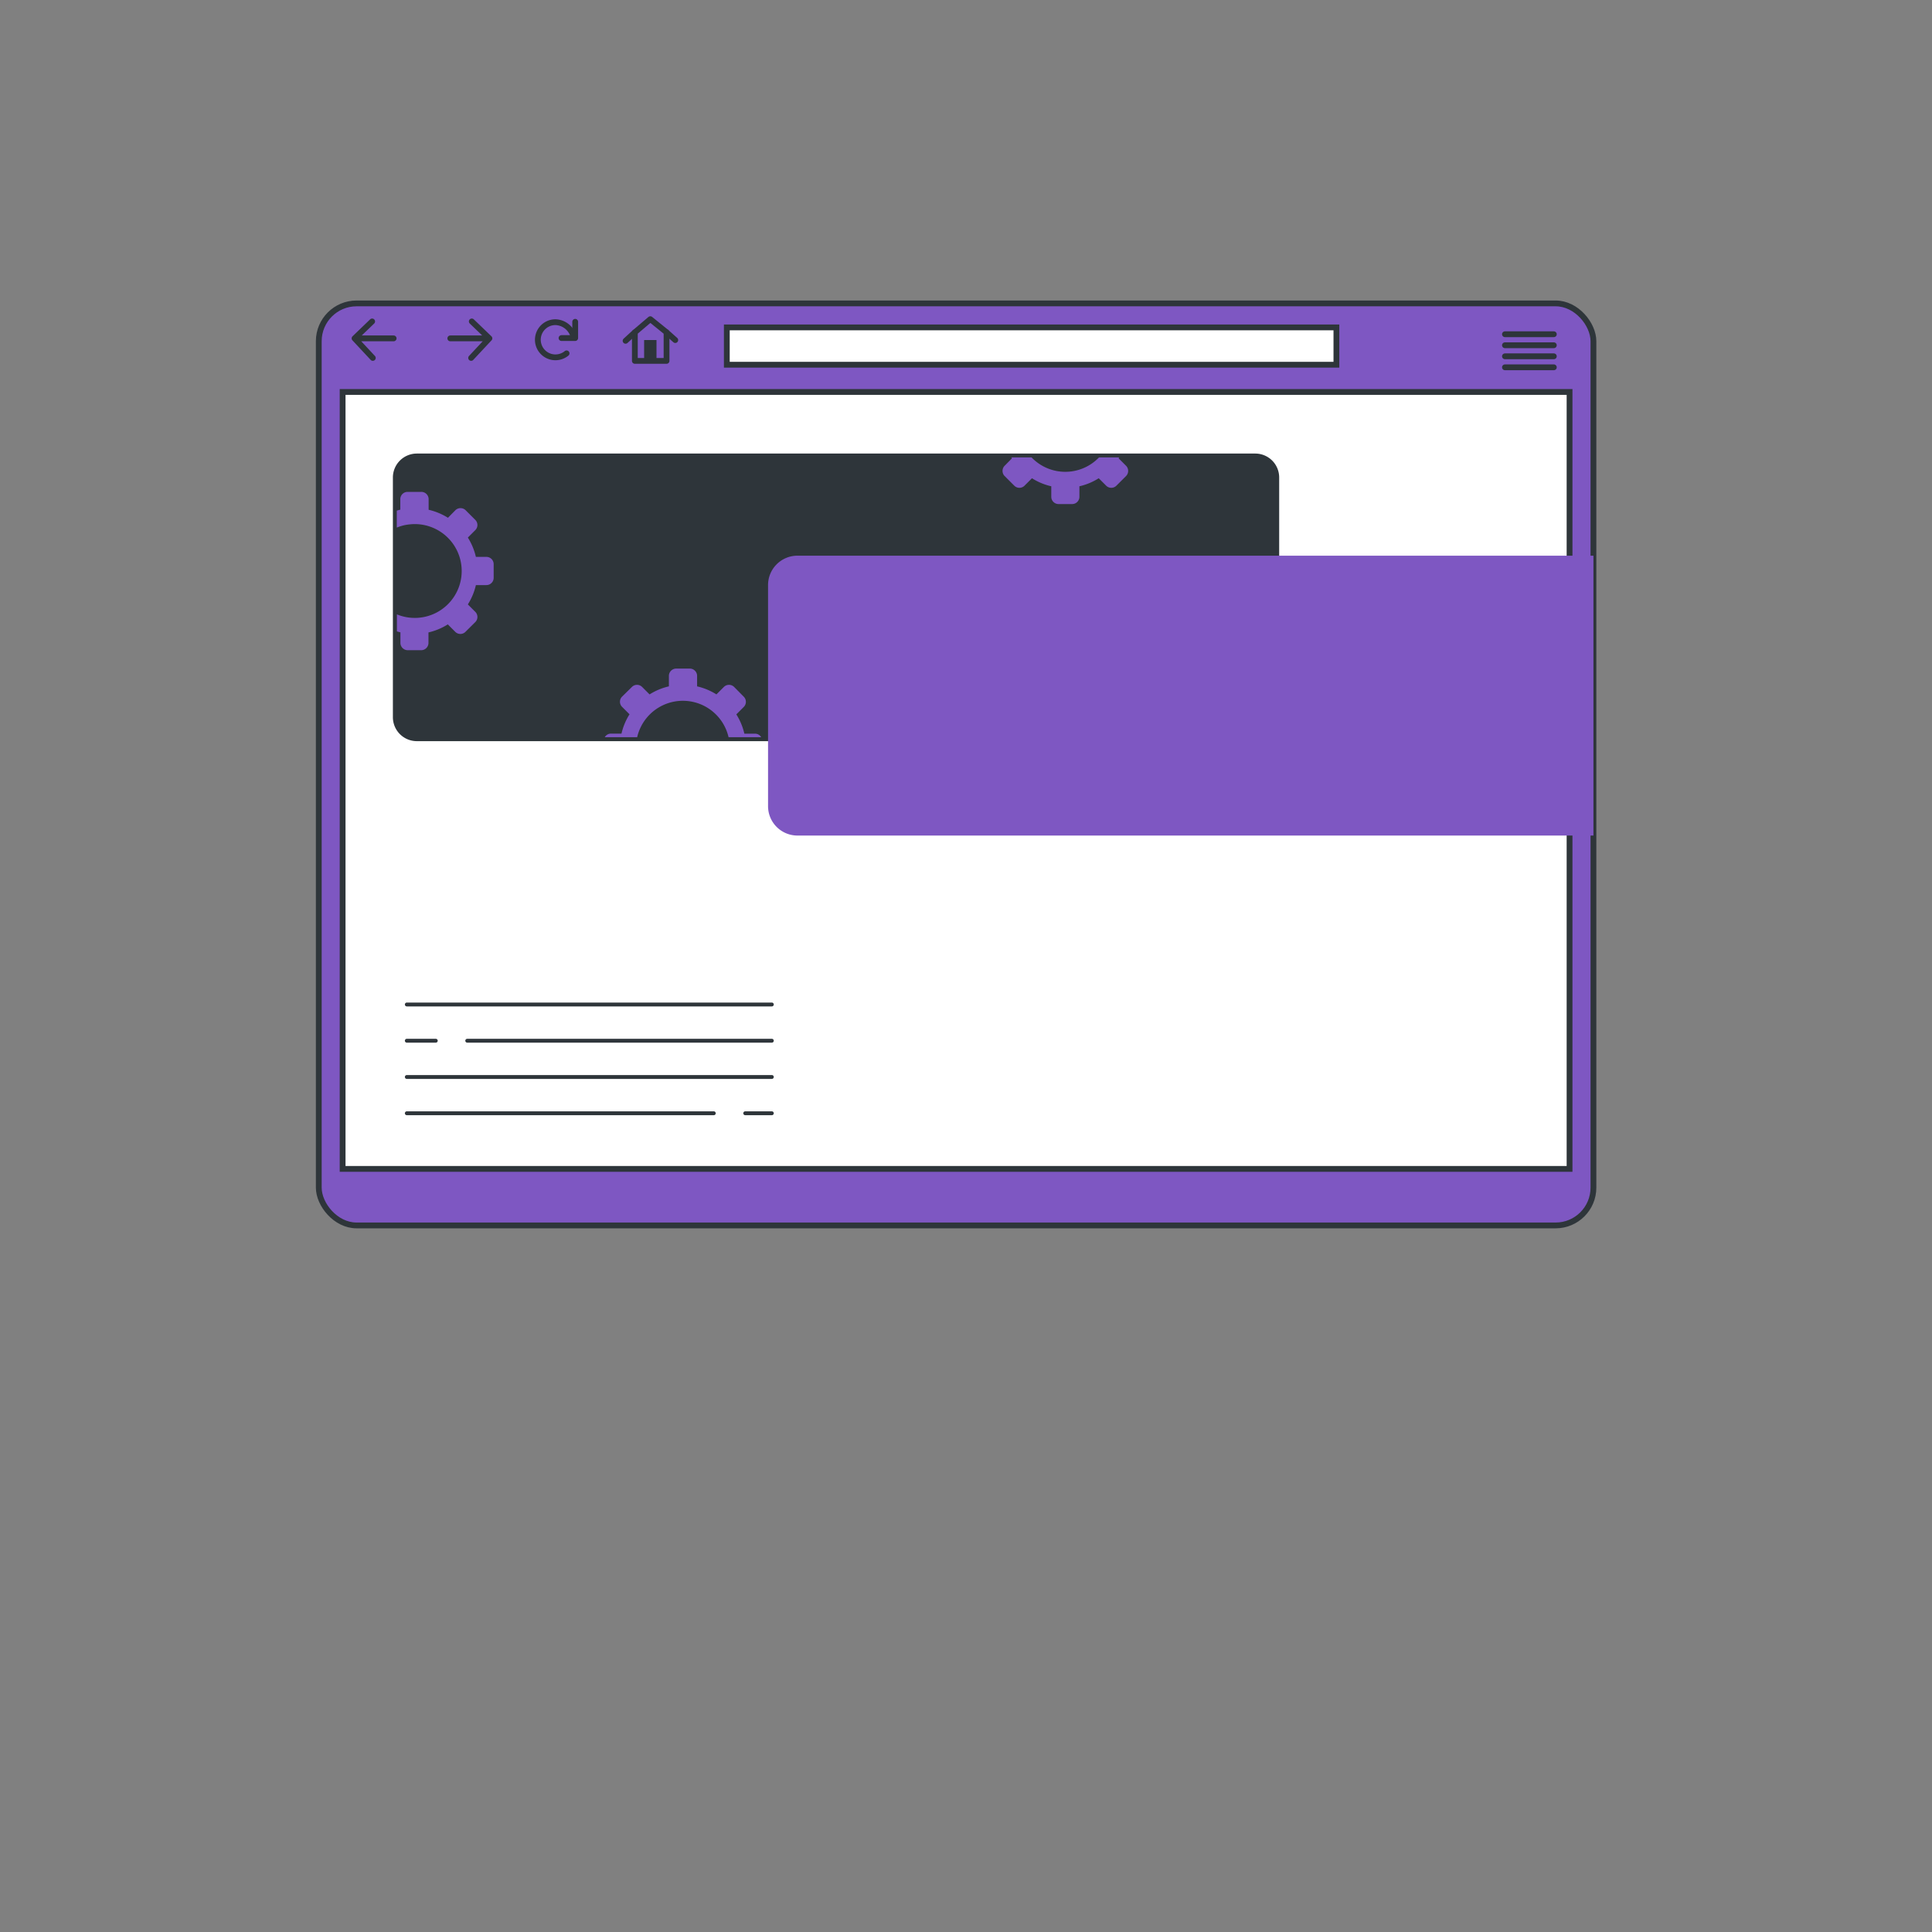<svg xmlns="http://www.w3.org/2000/svg" viewBox="0 0 500 500"><rect x="0" y="0" width="500" height="500" fill="#808080" stroke="none"/><rect width="329.88" height="238.62" x="82.5" y="78.52" rx="9.78" style="fill:#7e57c2;stroke:#2e353a;stroke-miterlimit:10;stroke-width:1.501px"/><path d="M88.67 101.44H406.2v201.07H88.67z" style="fill:#fff;stroke:#2e353a;stroke-miterlimit:10;stroke-width:1.501px"/><path d="M105.28 259.96h94.47M120.92 269.34h78.83M105.28 269.34h7.5M105.28 278.72h94.47M192.86 288.11h6.89M105.28 288.11h79.45" style="fill:none;stroke:#2e353a;stroke-linecap:round;stroke-linejoin:round"/><rect width="228.33" height="73.43" x="102.22" y="117.88" rx="5.69" style="fill:#2e353a"/><path d="M324.87 118.38a5.18 5.18 0 0 1 5.18 5.19v62.05a5.18 5.18 0 0 1-5.18 5.19h-217a5.19 5.19 0 0 1-5.19-5.19v-62.05a5.19 5.19 0 0 1 5.19-5.19h217m0-1h-217a6.2 6.2 0 0 0-6.19 6.19v62.05a6.2 6.2 0 0 0 6.19 6.19h217a6.19 6.19 0 0 0 6.18-6.19v-62.05a6.19 6.19 0 0 0-6.18-6.19Z" style="fill:#2e353a"/><path d="M284.42 118.38a12.08 12.08 0 0 1-17.45 0h-5.22l.14.24-1.89 1.92a1.89 1.89 0 0 0 0 2.66l2.49 2.49a1.87 1.87 0 0 0 2.66 0l1.92-1.92a16 16 0 0 0 5 2.08v2.72a1.88 1.88 0 0 0 1.88 1.88h3.52a1.88 1.88 0 0 0 1.88-1.88v-2.72a16 16 0 0 0 5-2.08l1.92 1.92a1.87 1.87 0 0 0 2.66 0l2.49-2.49a1.89 1.89 0 0 0 0-2.66l-1.92-1.92.14-.24ZM195.36 189.88h-2.72a16 16 0 0 0-2.08-5l1.92-1.92a1.87 1.87 0 0 0 0-2.66l-2.48-2.51a1.88 1.88 0 0 0-2.67 0l-1.92 1.92a16.06 16.06 0 0 0-5-2.08v-2.72a1.89 1.89 0 0 0-1.89-1.88H175a1.89 1.89 0 0 0-1.89 1.88v2.72a16.06 16.06 0 0 0-5 2.08l-1.92-1.92a1.87 1.87 0 0 0-2.66 0l-2.53 2.49a1.87 1.87 0 0 0 0 2.66l1.92 1.92a16 16 0 0 0-2.08 5h-2.72a1.85 1.85 0 0 0-1.61.93h8.39a12.13 12.13 0 0 1 23.65 0H197a1.85 1.85 0 0 0-1.64-.91ZM105.51 168.27H109a1.89 1.89 0 0 0 1.89-1.89v-2.71a16.06 16.06 0 0 0 5-2.08l1.92 1.92a1.87 1.87 0 0 0 2.66 0L123 161a1.87 1.87 0 0 0 0-2.66l-1.92-1.92a16 16 0 0 0 2.08-5h2.72a1.88 1.88 0 0 0 1.88-1.88V146a1.88 1.88 0 0 0-1.88-1.88h-2.72a16.21 16.21 0 0 0-2.08-5l1.92-1.92a1.87 1.87 0 0 0 0-2.66l-2.49-2.49a1.89 1.89 0 0 0-2.66 0l-1.92 1.95a16.28 16.28 0 0 0-5-2.07v-2.72a1.89 1.89 0 0 0-1.93-1.91h-3.52a1.88 1.88 0 0 0-1.88 1.88v2.72c-.31.07-.61.16-.91.25v4.39a11.64 11.64 0 0 1 3.32-.83 12.14 12.14 0 1 1-3.29 23.29v4.4c.3.09.6.18.91.25v2.71a1.89 1.89 0 0 0 1.88 1.91Z" style="fill:#7e57c2"/><path d="M188.1 84.73h157.76v9.66H188.1z" style="fill:#fff;stroke:#2e353a;stroke-miterlimit:10;stroke-width:1.501px"/><path d="m96.31 83.19-4.55 4.38 4.72 5.06M91.76 87.57h10.11M122.1 83.19l4.56 4.38-4.73 5.06M126.65 87.57h-10.11M148.39 87a5 5 0 0 0-4.64-3.62 4.55 4.55 0 1 0 2.88 8.07" style="fill:none;stroke:#2e353a;stroke-linecap:round;stroke-linejoin:round;stroke-width:1.501px"/><path d="M145.32 87.49h3.54v-4.21M172.5 86l-4.2-3.4-4 3.4v7.4h8.2V86z" style="fill:none;stroke:#2e353a;stroke-linecap:round;stroke-linejoin:round;stroke-width:1.501px"/><path d="M166.7 88h3.2v5.13h-3.2z" style="fill:#2e353a"/><path d="m164.3 86-2.4 2.2M172.5 86l2.26 2.01M389.48 86.5h12.65M389.48 89.35h12.65M389.48 92.21h12.65M389.48 95.06h12.65" style="fill:none;stroke:#2e353a;stroke-linecap:round;stroke-linejoin:round;stroke-width:1.501px"/><path d="M412.38 143.81h-206a7.61 7.61 0 0 0-7.61 7.61v57.21a7.61 7.61 0 0 0 7.61 7.61h206Z" style="fill:#7e57c2;mix-blend-mode:multiply"/></svg>